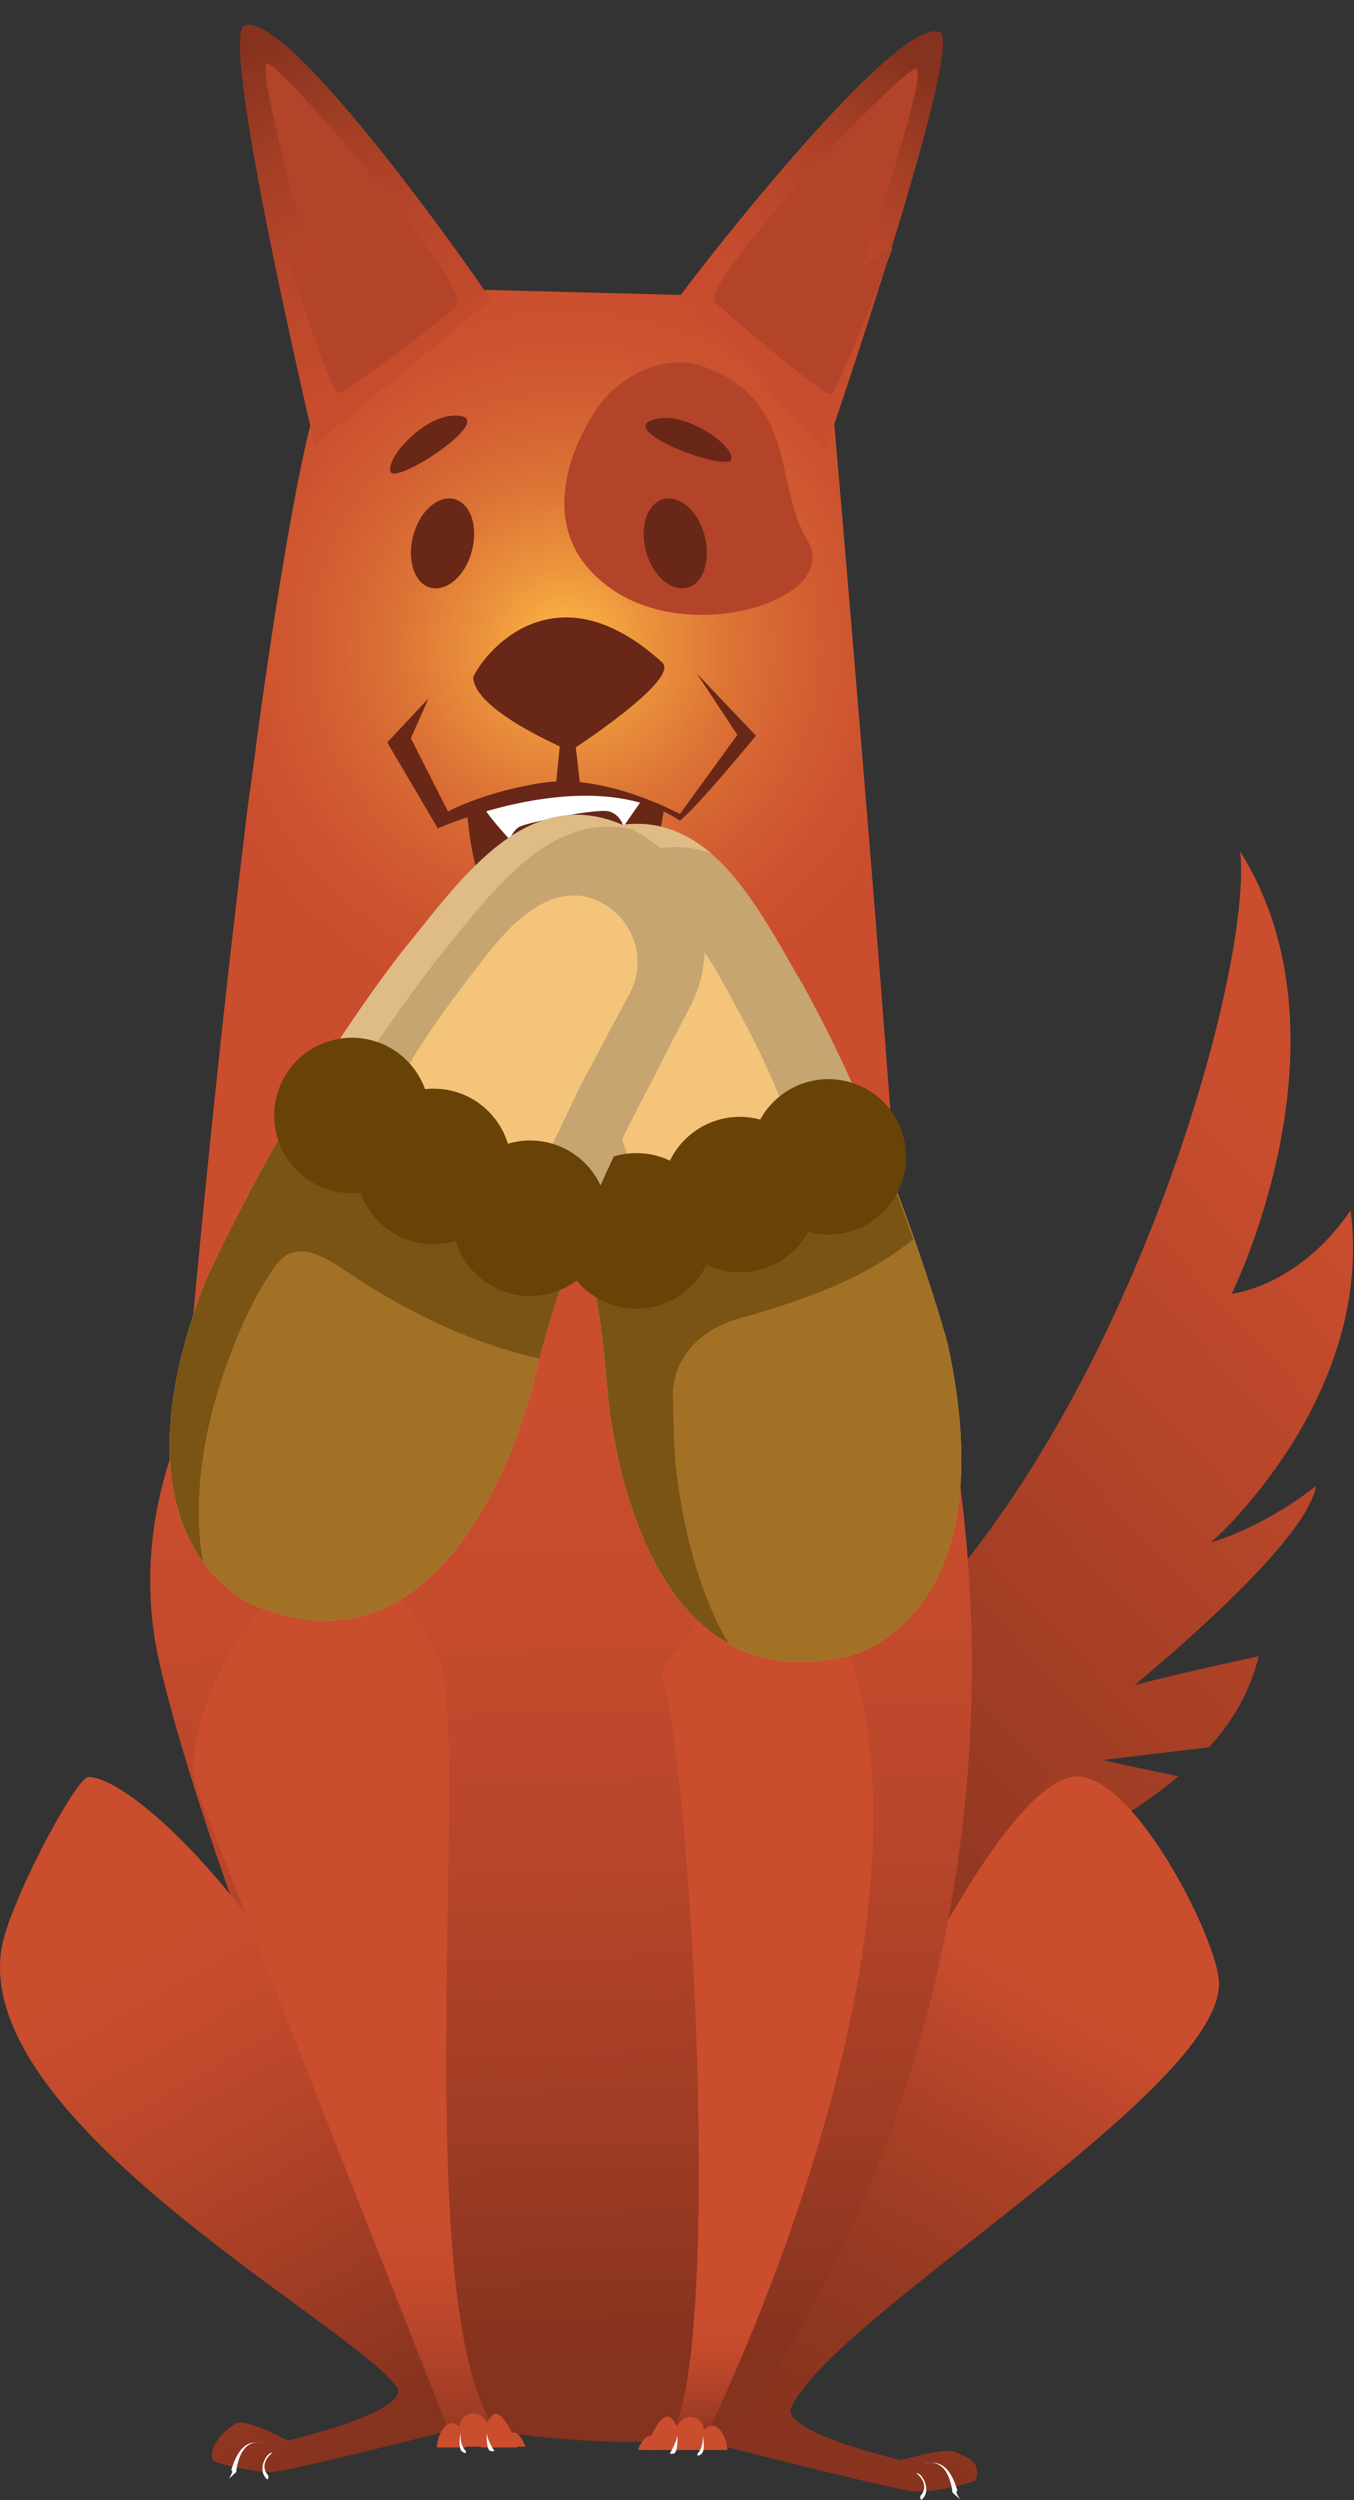 <svg width="26" height="48" viewBox="0 0 26 48" fill="none" xmlns="http://www.w3.org/2000/svg">
<rect x="0" y="0" width="26" height="48" fill="#333333" stroke="none"/>
<g clip-path="url(#clip0)">
<path d="M21.788 32.352C21.966 32.303 22.728 32.107 24.17 31.797C24.008 32.467 23.668 33.055 23.214 33.545L21.173 33.79C21.173 33.79 22.047 33.986 22.631 34.1C20.946 35.537 18.565 36.223 18.565 36.223C18.565 36.223 19.391 36.811 22.453 36.452C21.027 38.036 14.029 40.029 14.029 40.029C14.029 40.029 13.575 38.592 11.081 34.018C19.52 34.639 24.17 19.383 23.813 16.345C26.081 19.955 23.651 24.839 23.651 24.839C23.651 24.839 24.931 24.708 25.935 23.238C26.373 26.684 23.554 29.347 23.262 29.608C23.392 29.576 24.283 29.298 25.271 28.53C25.077 29.641 22.145 32.042 21.788 32.352Z" fill="url(#paint0_linear)"/>
<path d="M23.408 38.085C23.408 37.252 21.691 33.887 20.573 34.116C18.305 34.573 13.672 46.905 13.672 46.905C13.672 46.905 17.269 47.837 17.625 47.837C17.965 47.837 18.694 47.673 18.743 47.608C18.84 47.216 18.532 47.167 18.37 47.085C18.16 46.971 17.301 47.232 17.301 47.232C17.301 47.232 14.985 46.693 15.195 46.219C16.005 44.455 23.408 40.16 23.408 38.085Z" fill="url(#paint1_linear)"/>
<path d="M17.755 47.297C17.933 47.265 18.208 47.216 18.386 47.82C18.322 47.82 18.435 47.983 18.435 47.983L18.289 47.853C18.289 47.853 18.241 47.167 17.755 47.297Z" fill="white"/>
<path d="M17.593 47.477C17.706 47.477 17.852 47.755 17.755 47.918C17.658 48.082 17.674 47.918 17.674 47.918C17.674 47.918 17.884 47.722 17.593 47.477Z" fill="white"/>
<path d="M16.394 21C22.274 35.145 14.952 45.648 14.223 46.399C13.235 47.412 8.44 46.514 8.44 46.514C8.44 46.514 4.147 36.664 3.062 31.928C1.976 27.191 6.026 22.323 10.708 21.948C15.373 21.572 15.827 19.645 16.394 21Z" fill="url(#paint2_linear)"/>
<path d="M17.236 23.254C17.236 23.45 14.693 23.597 12.409 24.104C12.133 24.169 11.874 24.234 11.631 24.316C10.578 24.61 9.655 25.018 9.218 25.574C8.991 25.852 8.472 26.374 7.824 26.946C6.593 28.04 4.909 29.331 4.001 29.576C3.613 29.674 3.37 29.576 3.37 29.184V29.086C3.888 22.928 4.39 18.485 4.779 15.316C4.844 14.908 4.892 14.499 4.941 14.124C5.573 9.518 5.962 8.162 5.962 8.162L9.218 5.565H9.299L13.073 5.663L16.021 8.146C16.021 8.162 16.021 8.162 16.021 8.162C16.054 8.505 16.928 18.665 17.22 23.058C17.22 23.124 17.236 23.189 17.236 23.254Z" fill="url(#paint3_radial)"/>
<path d="M11.469 7.835C10.886 8.685 10.255 10.351 11.826 11.363C13.397 12.376 16.167 11.478 15.503 10.367C14.855 9.322 15.341 7.672 13.462 7.019C12.749 6.79 11.891 7.215 11.469 7.835Z" fill="#B34429"/>
<path d="M9.056 10.596C8.926 11.069 8.57 11.363 8.262 11.282C7.954 11.2 7.808 10.743 7.938 10.269C8.068 9.795 8.424 9.501 8.732 9.583C9.056 9.681 9.185 10.138 9.056 10.596Z" fill="#692718"/>
<path d="M12.409 10.596C12.538 11.069 12.895 11.363 13.203 11.282C13.51 11.2 13.656 10.743 13.527 10.269C13.397 9.795 13.041 9.501 12.733 9.583C12.409 9.681 12.279 10.138 12.409 10.596Z" fill="#692718"/>
<path d="M8.975 15.643C8.975 15.643 9.072 17.488 9.995 18.174C10.222 18.338 11.502 18.305 11.777 18.207C12.377 18.011 12.749 15.545 12.749 15.545C12.749 15.545 11.502 14.94 10.53 15.185C9.558 15.447 8.975 15.643 8.975 15.643Z" fill="#692718"/>
<path d="M9.315 15.512C9.266 15.545 9.785 16.116 9.785 16.116C9.785 16.116 9.866 15.921 9.979 15.871C10.076 15.806 11.437 15.512 11.696 15.578C11.923 15.643 11.971 15.871 11.971 15.871L12.344 15.332C12.344 15.349 10.092 14.908 9.315 15.512Z" fill="white"/>
<path d="M10.076 17.93C10.303 18.093 10.643 18.125 11.032 18.125C11.777 18.125 12.02 17.766 11.907 17.782C11.178 17.913 9.963 17.733 10.076 17.93Z" fill="white"/>
<path d="M12.668 8.031C13.235 7.95 14.094 8.554 14.045 8.815C13.996 9.093 11.599 8.195 12.668 8.031Z" fill="#692718"/>
<path d="M8.667 7.982C8.1 8.031 7.403 8.799 7.5 9.06C7.614 9.322 9.752 7.9 8.667 7.982Z" fill="#692718"/>
<path d="M8.23 13.405L7.436 14.254L8.408 15.904C8.408 15.904 11.324 14.597 13.057 15.757C13.478 15.398 14.515 14.124 14.515 14.124L13.381 12.931L14.159 14.107L13.057 15.627C13.057 15.627 11.648 14.859 10.465 15.022C9.331 15.185 8.602 15.578 8.602 15.578L7.889 14.173L8.23 13.405Z" fill="#692718"/>
<path d="M9.088 12.997C9.331 12.474 10.692 10.873 12.717 12.719C13.073 13.046 10.951 14.418 10.951 14.418C10.951 14.418 9.088 13.65 9.088 12.997Z" fill="#692718"/>
<path d="M10.789 13.928L10.675 15.071L11.145 15.12L10.999 13.846L10.789 13.928Z" fill="#692718"/>
<path d="M13.073 5.663C13.624 4.912 17.236 0.305 18.046 0.616C18.548 0.812 15.843 8.668 15.843 8.668L13.073 5.663Z" fill="url(#paint4_linear)"/>
<path d="M13.737 5.81C13.365 5.483 17.35 1.269 17.593 1.318C17.836 1.367 16.572 5.091 16.572 5.091L17.139 4.764C17.139 4.764 16.086 7.574 15.94 7.574C15.778 7.574 13.851 5.924 13.737 5.81Z" fill="#B34429"/>
<path d="M9.428 5.761C8.91 4.977 5.524 0.207 4.698 0.485C4.179 0.648 6.042 8.538 6.042 8.538L9.428 5.761Z" fill="url(#paint5_linear)"/>
<path d="M8.764 5.892C9.153 5.581 5.362 1.187 5.135 1.22C4.892 1.269 5.978 5.042 5.978 5.042L5.427 4.683C5.427 4.683 6.35 7.541 6.496 7.541C6.642 7.558 8.651 5.99 8.764 5.892Z" fill="#B34429"/>
<path d="M9.995 18.599C10.044 18.681 10.222 18.991 10.303 19.024C10.384 19.057 11.825 19.089 11.923 19.024C12.02 18.959 12.182 18.452 12.214 18.42C12.23 18.387 11.955 18.746 11.728 18.73C11.502 18.714 10.351 18.812 10.319 18.73C10.27 18.665 9.882 18.436 9.995 18.599Z" fill="#B34429"/>
<path d="M8.894 46.334C9.023 46.154 9.088 45.877 8.991 45.55C6.642 37.644 2.608 34.1 1.701 34.116C1.458 34.116 0.195 36.501 0.033 37.383C-0.551 40.748 6.82 44.651 7.63 45.844C7.841 46.318 5.524 46.857 5.524 46.857C5.524 46.857 4.73 46.416 4.52 46.53C4.374 46.612 3.985 46.938 4.082 47.232C4.131 47.298 4.86 47.461 5.2 47.461C5.54 47.461 9.153 46.53 9.153 46.53C9.153 46.53 9.039 46.448 8.894 46.334Z" fill="url(#paint6_linear)"/>
<path d="M8.424 31.829C9.072 33.169 7.776 44.57 9.59 46.742C8.975 46.824 8.699 46.873 8.699 46.873C8.699 46.873 4.309 35.75 3.775 34.312C3.256 32.875 6.237 27.289 8.424 31.829Z" fill="url(#paint7_linear)"/>
<path d="M12.7 32.091C13.3 34.002 13.915 45.828 12.798 46.84C14.094 47.183 13.51 46.857 13.51 46.857C13.51 46.857 17.933 38.085 16.475 32.303C15.341 27.779 12.7 32.091 12.7 32.091Z" fill="url(#paint8_linear)"/>
<path d="M5.071 46.906C4.892 46.873 4.617 46.824 4.439 47.428C4.504 47.428 4.39 47.592 4.39 47.592L4.536 47.461C4.536 47.445 4.585 46.775 5.071 46.906Z" fill="white"/>
<path d="M5.233 47.085C5.119 47.085 4.973 47.363 5.071 47.526C5.168 47.69 5.152 47.526 5.152 47.526C5.152 47.526 4.941 47.33 5.233 47.085Z" fill="white"/>
<path d="M8.391 46.987C8.375 46.84 8.553 46.334 8.829 46.595C9.104 46.84 8.942 46.987 8.942 46.987H8.78H8.391Z" fill="#CA4D2E"/>
<path d="M9.104 46.334C9.412 46.334 9.509 46.971 9.509 46.971H8.845C8.829 46.987 8.683 46.334 9.104 46.334Z" fill="#CA4D2E"/>
<path d="M9.93 46.987C9.947 46.938 9.655 46.203 9.461 46.366C9.266 46.53 9.234 46.987 9.234 46.987H9.93Z" fill="#CA4D2E"/>
<path d="M9.785 46.742C9.947 46.579 10.092 46.971 10.092 46.971H9.752L9.785 46.742Z" fill="#CA4D2E"/>
<path d="M8.845 46.71C8.845 46.71 8.78 47.004 8.878 47.069C8.975 47.134 8.942 47.053 8.942 47.053C8.942 47.053 8.829 46.955 8.845 46.71Z" fill="white"/>
<path d="M9.347 46.71C9.347 46.71 9.331 47.02 9.412 47.053C9.477 47.069 9.493 47.053 9.493 47.053C9.493 47.053 9.363 46.873 9.347 46.71Z" fill="white"/>
<path d="M13.964 47.036C13.98 46.889 13.802 46.383 13.527 46.644C13.251 46.906 13.413 47.036 13.413 47.036H13.575H13.964Z" fill="#CA4D2E"/>
<path d="M13.251 46.399C12.943 46.399 12.846 47.036 12.846 47.036H13.51C13.51 47.036 13.656 46.399 13.251 46.399Z" fill="#CA4D2E"/>
<path d="M12.409 47.036C12.393 46.987 12.684 46.252 12.879 46.416C13.073 46.579 13.105 47.036 13.105 47.036H12.409Z" fill="#CA4D2E"/>
<path d="M12.555 46.808C12.393 46.644 12.247 47.036 12.247 47.036H12.587L12.555 46.808Z" fill="#CA4D2E"/>
<path d="M13.494 46.758C13.494 46.758 13.559 47.053 13.462 47.118C13.365 47.183 13.397 47.102 13.397 47.102C13.397 47.102 13.51 47.004 13.494 46.758Z" fill="white"/>
<path d="M13.008 46.758C13.008 46.758 13.024 47.069 12.944 47.102C12.879 47.118 12.863 47.102 12.863 47.102C12.863 47.102 12.976 46.922 13.008 46.758Z" fill="white"/>
</g>
<path d="M16.301 31.792C16.301 31.792 19.361 31.144 18.196 25.792C18.196 25.792 17.217 22.169 15.43 18.93C14.518 17.385 13.494 15.11 11.242 16.028C10.017 16.526 9.392 17.891 9.814 19.144C10.151 20.144 10.163 20.204 10.5 21.205C11.077 22.917 11.525 24.781 11.658 26.595C11.658 26.595 12.028 32.829 16.301 31.792Z" fill="#C7A571"/>
<path d="M11.241 16.028C12.26 15.613 13.027 15.851 13.647 16.379C13.177 16.21 12.633 16.211 11.987 16.474C10.763 16.972 10.138 18.337 10.56 19.589C10.897 20.59 10.909 20.65 11.246 21.651C11.822 23.363 12.27 25.227 12.403 27.041C12.403 27.041 12.597 30.294 14.315 31.709C11.904 30.744 11.658 26.596 11.658 26.596C11.525 24.782 11.077 22.917 10.5 21.205C10.163 20.204 10.151 20.144 9.814 19.144C9.392 17.891 10.017 16.526 11.241 16.028Z" fill="#DFBB85"/>
<path d="M11.185 23.598C14.586 23.849 16.006 22.388 16.588 21.301C17.635 23.716 18.196 25.792 18.196 25.792C19.361 31.144 16.301 31.792 16.301 31.792C12.028 32.829 11.658 26.595 11.658 26.595C11.585 25.6 11.417 24.59 11.185 23.598Z" fill="#A27126"/>
<path d="M11.658 26.595C11.585 25.6 11.417 24.59 11.185 23.598C14.586 23.849 16.006 22.388 16.587 21.302C16.908 22.04 17.309 23.166 17.537 23.791C16.795 24.391 15.873 24.847 14.184 25.315C13.463 25.514 12.903 26.069 12.922 26.817C12.931 27.168 12.931 27.528 12.962 27.96C12.962 27.96 13.083 30 13.988 31.552C11.881 30.361 11.658 26.595 11.658 26.595Z" fill="#7A5414"/>
<path d="M15.268 21.932C14.941 20.792 14.401 19.804 13.833 18.775C13.409 18.007 12.699 17.038 11.699 17.476C11.076 17.749 10.774 18.459 11.008 19.097C11.21 19.648 11.39 20.207 11.588 20.76C12.03 21.988 12.275 23.894 14.082 23.835C15.001 23.805 15.497 22.729 15.268 21.932Z" fill="#F4C47A"/>
<path d="M12.193 25.124C12.795 25.136 13.32 24.79 13.566 24.282C13.752 24.371 13.959 24.423 14.178 24.427C14.753 24.438 15.258 24.123 15.517 23.652C15.632 23.683 15.753 23.701 15.878 23.703C16.702 23.72 17.384 23.065 17.4 22.24C17.416 21.416 16.761 20.734 15.937 20.718C15.362 20.707 14.857 21.022 14.598 21.493C14.483 21.462 14.362 21.444 14.237 21.442C13.636 21.43 13.111 21.775 12.864 22.283C12.679 22.194 12.472 22.143 12.252 22.138C11.428 22.122 10.747 22.777 10.73 23.602C10.714 24.426 11.369 25.108 12.193 25.124Z" fill="#694207"/>
<path d="M4.89 30.822C4.89 30.822 1.966 29.709 3.944 24.601C3.944 24.601 5.471 21.173 7.736 18.249C8.876 16.863 10.239 14.774 12.323 16.028C13.455 16.71 13.862 18.155 13.252 19.327C12.764 20.263 12.743 20.321 12.256 21.258C11.421 22.86 10.691 24.633 10.28 26.405C10.28 26.405 8.95 32.507 4.89 30.822Z" fill="#C7A571"/>
<path d="M3.944 24.601C3.944 24.601 5.471 21.173 7.736 18.249C8.84 16.908 10.152 14.906 12.127 15.919C10.486 15.553 9.334 17.277 8.348 18.475C6.083 21.4 4.556 24.828 4.556 24.828C4.19 25.773 3.991 26.582 3.912 27.272C3.656 28.433 3.705 29.314 3.892 29.978C3.283 29.13 2.816 27.516 3.944 24.601Z" fill="#DFBB85"/>
<path d="M7.433 21.239C7.932 20.163 8.619 19.271 9.339 18.342C9.877 17.649 10.727 16.801 11.648 17.389C12.221 17.754 12.41 18.503 12.08 19.097C11.796 19.61 11.531 20.134 11.25 20.649C10.623 21.795 9.825 24.348 8.049 24.011C7.445 23.896 7.041 23.3 7.057 22.715C7.072 22.194 7.218 21.703 7.433 21.239Z" fill="#F4C47A"/>
<path d="M11.209 23.516C7.811 23.239 6.634 21.576 6.227 20.413C4.819 22.637 3.944 24.601 3.944 24.601C1.967 29.709 4.89 30.822 4.89 30.822C8.951 32.507 10.28 26.405 10.28 26.405C10.505 25.433 10.828 24.461 11.209 23.516Z" fill="#A27126"/>
<path d="M3.944 24.601C3.944 24.601 4.819 22.637 6.227 20.413C6.634 21.576 7.811 23.239 11.21 23.516C10.87 24.355 10.578 25.217 10.359 26.081C9.088 25.798 7.886 25.226 6.761 24.481C6.296 24.173 5.699 23.725 5.284 24.309C4.747 25.063 4.365 26.065 4.114 26.951C3.872 27.808 3.711 28.965 3.898 29.986C3.286 29.14 2.813 27.525 3.944 24.601Z" fill="#7A5414"/>
<path d="M9.978 24.868C9.382 24.787 8.916 24.364 8.751 23.825C8.554 23.883 8.341 23.902 8.124 23.873C7.555 23.796 7.104 23.406 6.921 22.901C6.803 22.913 6.681 22.913 6.557 22.896C5.74 22.785 5.168 22.032 5.279 21.215C5.39 20.398 6.143 19.826 6.96 19.937C7.529 20.015 7.979 20.404 8.162 20.91C8.281 20.896 8.403 20.898 8.527 20.914C9.123 20.995 9.588 21.418 9.753 21.958C9.951 21.899 10.163 21.88 10.38 21.909C11.197 22.02 11.769 22.773 11.658 23.59C11.547 24.407 10.795 24.979 9.978 24.868Z" fill="#694207"/>
<defs>
<linearGradient id="paint0_linear" x1="13.123" y1="35.882" x2="26.275" y2="23.658" gradientUnits="userSpaceOnUse">
<stop stop-color="#85321E"/>
<stop offset="1" stop-color="#CA4D2E"/>
</linearGradient>
<linearGradient id="paint1_linear" x1="14.788" y1="48.772" x2="22.763" y2="34.868" gradientUnits="userSpaceOnUse">
<stop stop-color="#85321E"/>
<stop offset="0.171" stop-color="#89341F"/>
<stop offset="0.351" stop-color="#963922"/>
<stop offset="0.536" stop-color="#AB4127"/>
<stop offset="0.723" stop-color="#C84C2E"/>
<stop offset="0.732" stop-color="#CA4D2E"/>
</linearGradient>
<linearGradient id="paint2_linear" x1="11.115" y1="45.371" x2="10.487" y2="19.914" gradientUnits="userSpaceOnUse">
<stop stop-color="#85321E"/>
<stop offset="0.174" stop-color="#9F3C24"/>
<stop offset="0.379" stop-color="#B7452A"/>
<stop offset="0.57" stop-color="#C54B2D"/>
<stop offset="0.732" stop-color="#CA4D2E"/>
</linearGradient>
<radialGradient id="paint3_radial" cx="0" cy="0" r="1" gradientUnits="userSpaceOnUse" gradientTransform="translate(10.862 12.401) scale(9.997 10.08)">
<stop stop-color="#FFBB45"/>
<stop offset="0.154" stop-color="#EC943D"/>
<stop offset="0.309" stop-color="#DD7536"/>
<stop offset="0.459" stop-color="#D35F32"/>
<stop offset="0.603" stop-color="#CC522F"/>
<stop offset="0.731" stop-color="#CA4D2E"/>
</radialGradient>
<linearGradient id="paint4_linear" x1="18.248" y1="1.659" x2="14.202" y2="7.449" gradientUnits="userSpaceOnUse">
<stop stop-color="#85321E"/>
<stop offset="0.066" stop-color="#8E3620"/>
<stop offset="0.286" stop-color="#A84026"/>
<stop offset="0.512" stop-color="#BB472B"/>
<stop offset="0.746" stop-color="#C64C2D"/>
<stop offset="1" stop-color="#CA4D2E"/>
</linearGradient>
<linearGradient id="paint5_linear" x1="5.063" y1="0.747" x2="8.627" y2="9.145" gradientUnits="userSpaceOnUse">
<stop stop-color="#85321E"/>
<stop offset="0.066" stop-color="#8E3620"/>
<stop offset="0.286" stop-color="#A84026"/>
<stop offset="0.512" stop-color="#BB472B"/>
<stop offset="0.746" stop-color="#C64C2D"/>
<stop offset="1" stop-color="#CA4D2E"/>
</linearGradient>
<linearGradient id="paint6_linear" x1="7.163" y1="46.727" x2="0.31" y2="34.615" gradientUnits="userSpaceOnUse">
<stop stop-color="#85321E"/>
<stop offset="0.272" stop-color="#A43E25"/>
<stop offset="0.562" stop-color="#C0492C"/>
<stop offset="0.732" stop-color="#CA4D2E"/>
</linearGradient>
<linearGradient id="paint7_linear" x1="6.662" y1="47.461" x2="6.662" y2="40.755" gradientUnits="userSpaceOnUse">
<stop stop-color="#85321E"/>
<stop offset="0.174" stop-color="#9F3C24"/>
<stop offset="0.379" stop-color="#B7452A"/>
<stop offset="0.57" stop-color="#C54B2D"/>
<stop offset="0.732" stop-color="#CA4D2E"/>
</linearGradient>
<linearGradient id="paint8_linear" x1="14.731" y1="46.911" x2="14.731" y2="43.625" gradientUnits="userSpaceOnUse">
<stop stop-color="#85321E"/>
<stop offset="0.174" stop-color="#9F3C24"/>
<stop offset="0.379" stop-color="#B7452A"/>
<stop offset="0.57" stop-color="#C54B2D"/>
<stop offset="0.732" stop-color="#CA4D2E"/>
</linearGradient>
<clipPath id="clip0">
<rect width="26" height="47.531" fill="white" transform="translate(0 0.469)"/>
</clipPath>
</defs>
</svg>
